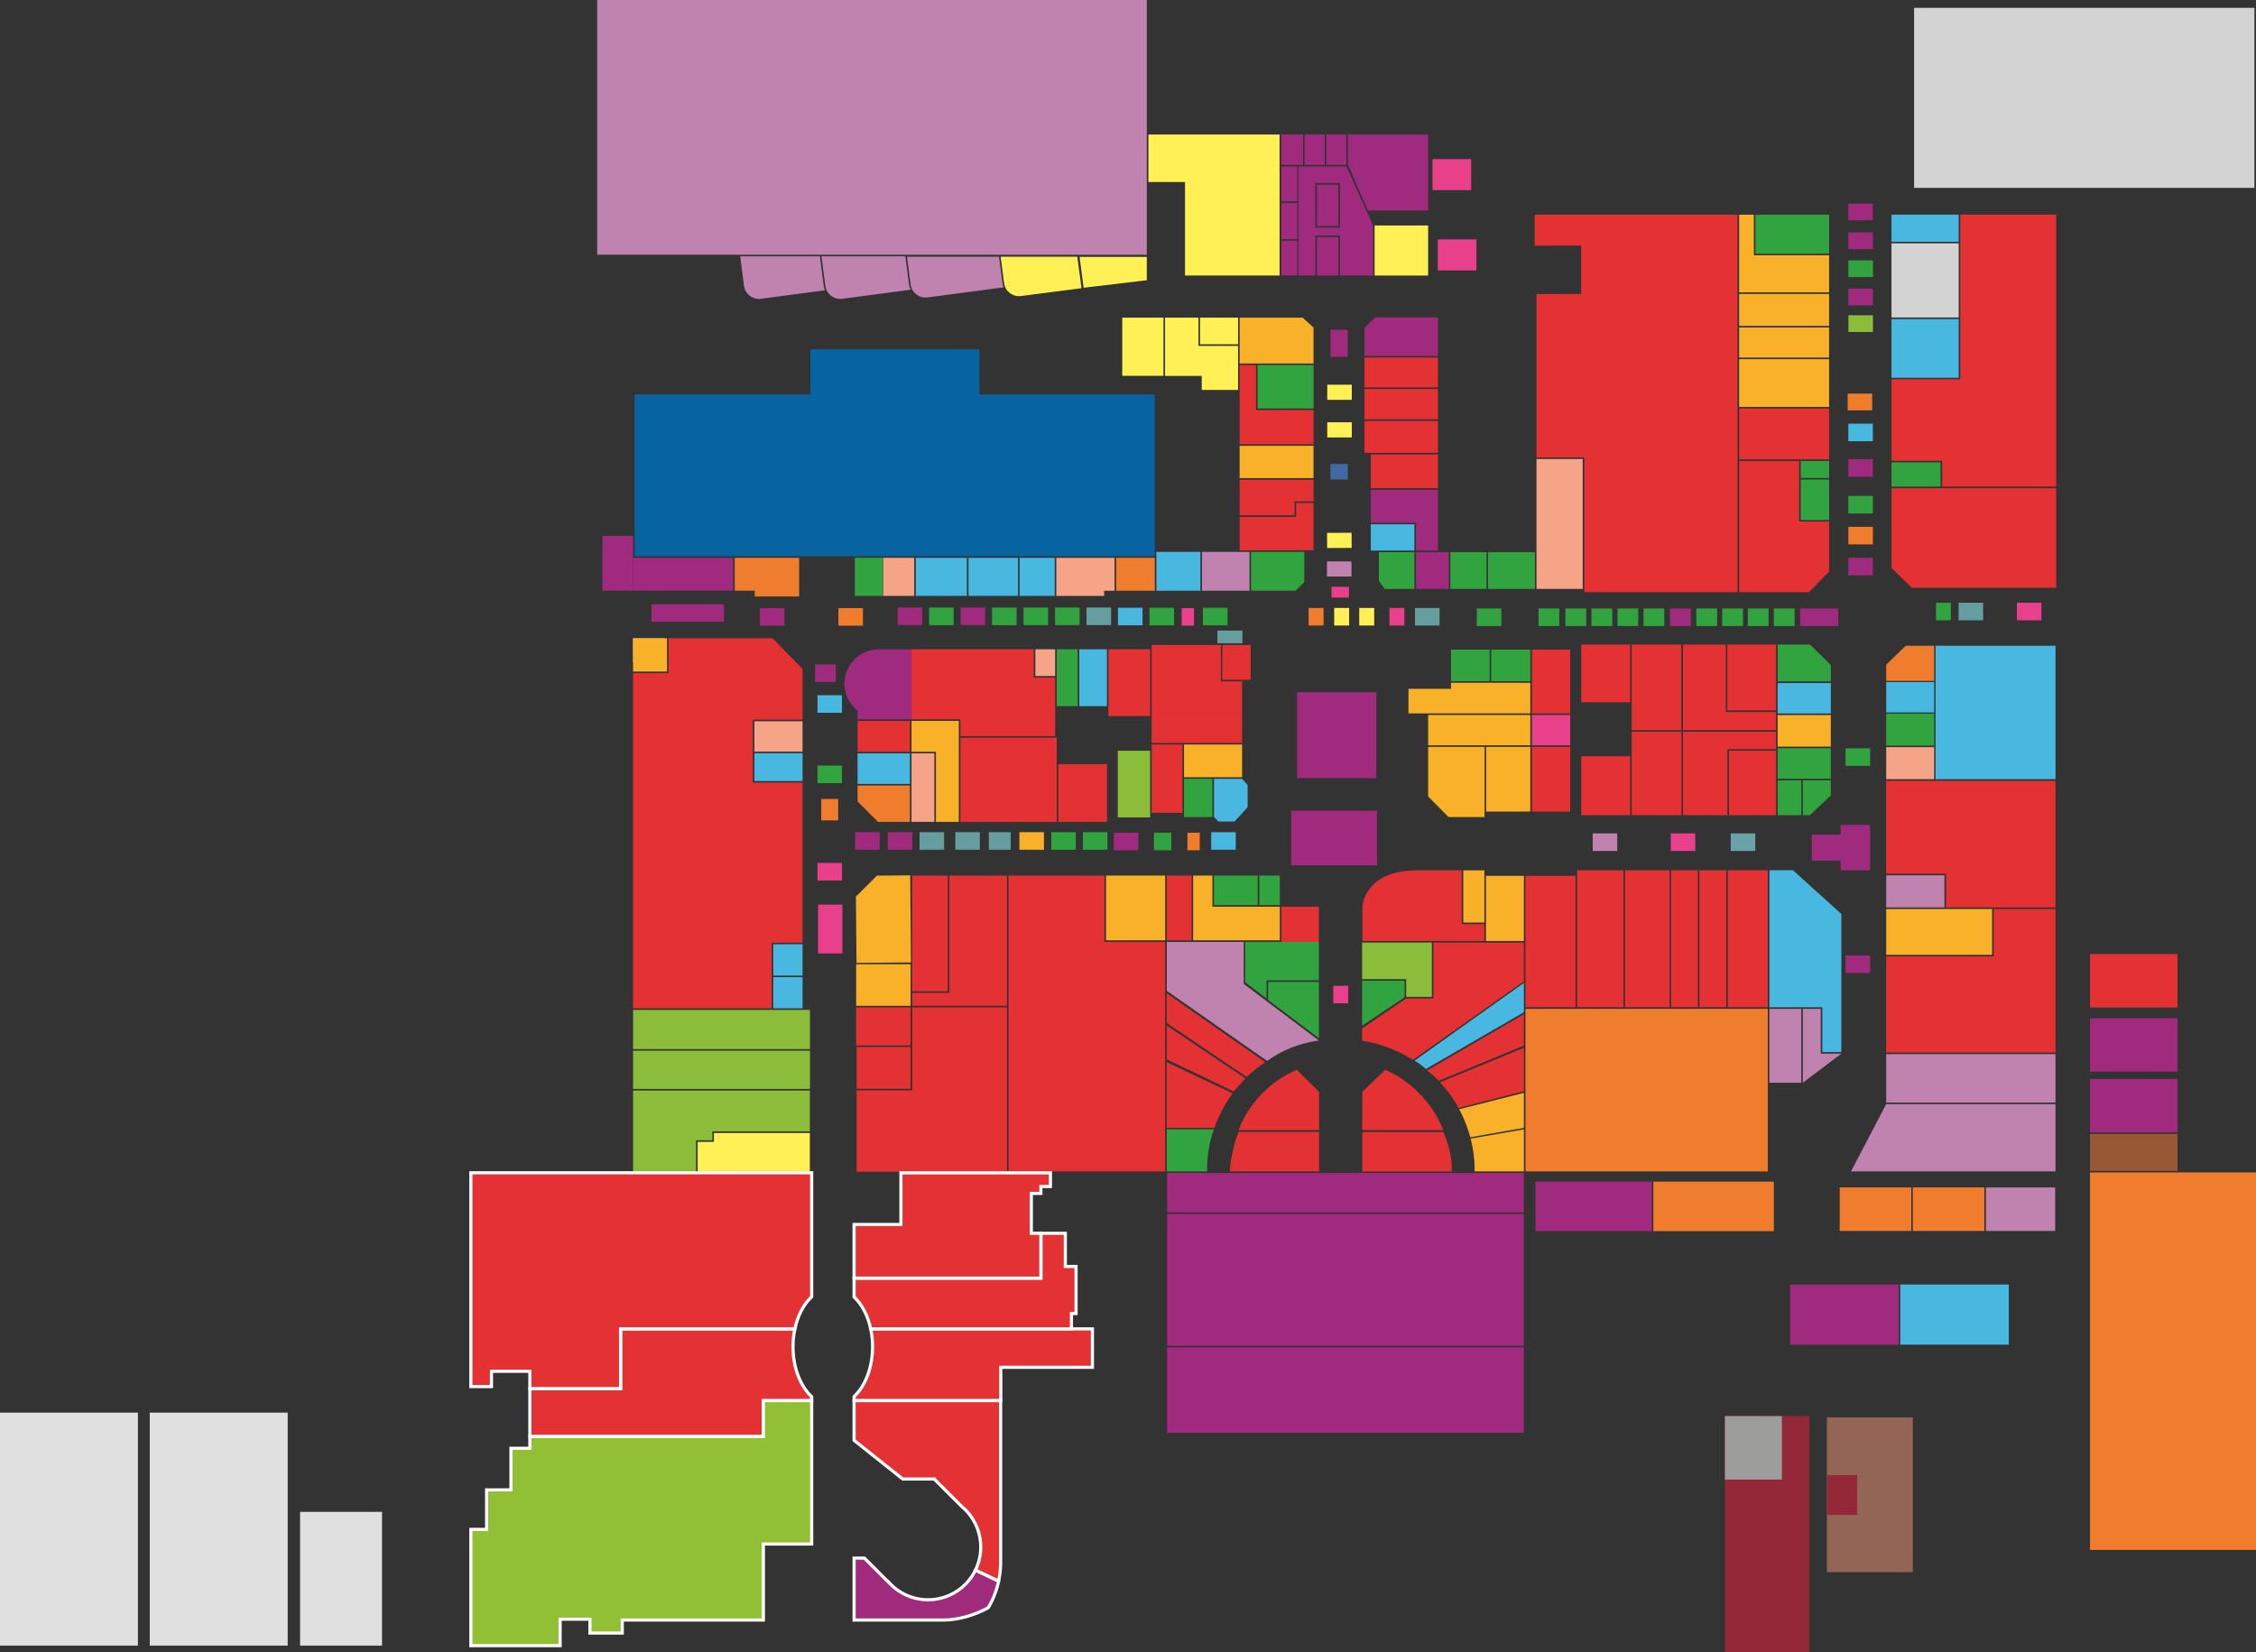 <svg id="схема" xmlns="http://www.w3.org/2000/svg" viewBox="0 0 1437.25 1052.77">
  <rect x="0" y="0" width="1437.25" height="1052.77" fill="#333333" stroke="none"/>
  <title>schema</title>
  <g>
    <rect x="735.15" y="530.6" width="11.05" height="11.19" fill="#32a43f"/>
    <rect x="1014.68" y="531.04" width="15.63" height="11.19" fill="#c082af"/>
    <rect x="1064.4" y="531.04" width="15.63" height="11.19" fill="#e9408b"/>
    <rect x="1102.61" y="531.04" width="15.63" height="11.19" fill="#6ba2a9"/>
    <polygon points="516.29 251.37 516.29 222.61 623.95 222.61 623.95 251.37 735.7 251.37 735.7 354.43 404.31 354.43 404.31 251.37 516.29 251.37" fill="#0864a1"/>
    <rect x="1053.3" y="752.92" width="76.78" height="31.55" fill="#ef7d2d"/>
    <rect x="687.59" y="413.73" width="17.58" height="36.23" fill="#48b8e1"/>
    <rect x="545.45" y="614.4" width="34.66" height="26.5" fill="#f9b129"/>
    <polygon points="579.88 557.77 558.7 557.95 545.27 571.27 545.68 613.54 580.34 613.25 579.88 557.77" fill="#f9b129"/>
    <polygon points="403.31 373.57 403.31 355.44 467.09 355.44 467.09 373.57 467.09 376.38 403.31 376.38 403.31 373.57" fill="#a02a7d"/>
    <rect x="869.28" y="227.83" width="46.81" height="19.05" fill="#e43133"/>
    <rect x="1132.51" y="435.24" width="33.85" height="19.39" fill="#48b8e1"/>
    <polyline points="1205.04 293.62 1205.04 241.66 1248.85 241.67 1248.85 136.76 1309.96 136.76 1309.96 188.87 1309.96 208.69 1309.96 310.08 1237.28 310.08 1237.28 293.62" fill="#e43133"/>
    <rect x="1205.03" y="203.29" width="42.81" height="37.43" fill="#48b8e1"/>
    <rect x="1205.03" y="155.05" width="42.81" height="47.24" fill="#d3d3d3"/>
    <rect x="1205.03" y="136.76" width="42.81" height="17.29" fill="#48b8e1"/>
    <rect x="1205.03" y="294.62" width="31.24" height="15.46" fill="#32a43f"/>
    <rect x="712.12" y="478.37" width="20.6" height="42.47" fill="#8cbd3a"/>
    <path d="M714.07,1142.29a72,72,0,0,1,33-13l-47.92-36.09v-26.75h-49v31.17" transform="translate(93.21 -466.25)" fill="#c082af"/>
    <polygon points="793.31 600.16 793.31 625.91 806.9 636.25 806.9 624.63 840.23 624.63 840.23 600.16 793.31 600.16" fill="#32a43f"/>
    <polygon points="772.4 577.74 772.4 557.91 760.14 557.91 760.14 599.16 815.34 599.16 815.34 577.74 772.4 577.74" fill="#f9b129"/>
    <rect x="1132.51" y="476.75" width="33.85" height="19.43" fill="#32a43f"/>
    <polygon points="1148.56 497.18 1148.56 519.43 1152.98 519.43 1166.36 506.95 1166.36 497.18 1148.56 497.18" fill="#32a43f"/>
    <polygon points="807.9 625.63 807.9 637.17 840.23 661.53 840.23 625.63 807.9 625.63" fill="#32a43f"/>
    <polygon points="672.22 431.75 658.6 431.75 658.6 413.73 580.71 413.73 580.71 458.35 611.84 458.35 611.84 469.07 672.22 469.07 672.22 469.07 672.22 431.75" fill="#e43133"/>
    <rect x="380.45" width="350.17" height="162.32" fill="#c082af"/>
    <path d="M820,1102.43H802.62l-28.06,19.12v7.86a85.51,85.51,0,0,1,32.4,12.17l70.66-50v-24.72H820v35.58h0Z" transform="translate(93.21 -466.25)" fill="#e43133"/>
    <polygon points="867.77 623.93 895.83 623.93 895.83 635.18 912.19 635.18 912.19 600.59 867.77 600.59 867.77 623.93" fill="#8cbd3a"/>
    <polygon points="867.77 624.93 867.77 653.58 894.83 635.46 894.83 624.93 867.77 624.93" fill="#32a43f"/>
    <path d="M877.62,1111.24v-18.67L808,1142.07a51,51,0,0,1,7.2,5.34" transform="translate(93.21 -466.25)" fill="#48b8e1"/>
    <path d="M823.8,1155.52A77.27,77.27,0,0,1,836,1172.27l41.65-10.7v-27.7l-53.51,22-0.3-.32" transform="translate(93.21 -466.25)" fill="#e43133"/>
    <path d="M836.4,1173.06l-0.21-.36a82.43,82.43,0,0,1,7.27,18.23l34.15-6v-22.33Z" transform="translate(93.21 -466.25)" fill="#f9b129"/>
    <path d="M846.24,1212.67c0,0.2,0-.19,0,0h31.38v-26.8l-33.94,5.88a80.1,80.1,0,0,1,2.57,20.92" transform="translate(93.21 -466.25)" fill="#f9b129"/>
    <path d="M692.1,1162.94l-42-19.91v41.89h30.36a83.29,83.29,0,0,1,12.28-22.83c-0.22.29-.44,0.57-0.65,0.85" transform="translate(93.21 -466.25)" fill="#e43133"/>
    <path d="M678.31,1185.83h-28.2v26.84h25.74c0-.19,0,0.2,0,0a76.39,76.39,0,0,1,4.29-26.84" transform="translate(93.21 -466.25)" fill="#32a43f"/>
    <path d="M809.88,1020.81H838v34.28h14.42v10.74H774.76V1044S775.51,1020.81,809.88,1020.81Z" transform="translate(93.21 -466.25)" fill="#e43133"/>
    <polygon points="902.1 333.09 873.3 333.09 873.3 312.06 916.1 312.06 916.09 350.82 902.1 350.82 902.1 333.09" fill="#a02a7d"/>
    <polygon points="777.79 420.11 777.8 420.11 777.8 410.98 733.73 410.98 733.73 454.21 791.32 454.21 791.32 434.17 777.79 434.17 777.79 420.11" fill="#e43133"/>
    <polygon points="977.72 136.8 977.72 156.54 1007.34 156.46 1007.34 187.3 978.87 187.38 978.87 291.46 978.87 291.46 978.87 291.46 1009.31 291.46 1009.31 377.34 1106.97 377.34 1106.97 136.8 977.72 136.8" fill="#e43133"/>
    <rect x="1147.21" y="293.72" width="18.07" height="10.84" fill="#32a43f"/>
    <rect x="403.31" y="643.5" width="112.69" height="24.98" fill="#8cbd3a"/>
    <rect x="480.6" y="479.92" width="30.69" height="17.76" fill="#48b8e1"/>
    <rect x="1201.66" y="476.08" width="30.55" height="20.42" fill="#f5a487"/>
    <rect x="1201.66" y="557.74" width="37.09" height="20.47" fill="#c082af"/>
    <polygon points="1201.66 497.55 1309.52 497.55 1309.52 578.21 1239.76 578.21 1239.76 556.74 1201.66 556.74 1201.66 497.55" fill="#e43133"/>
    <rect x="1210.6" y="818.48" width="69.16" height="38.32" fill="#48b8e1"/>
    <rect x="581.1" y="557.92" width="22.74" height="73.71" fill="#e43133"/>
    <rect x="480.6" y="459.58" width="30.69" height="19.34" fill="#f5a487"/>
    <rect x="492.64" y="622.64" width="18.65" height="19.86" fill="#48b8e1"/>
    <polygon points="511.29 601.66 511.29 621.64 492.64 621.64 492.64 601.68 511.29 601.66" fill="#48b8e1"/>
    <rect x="611.84" y="470.07" width="61.38" height="53.65" fill="#e43133"/>
    <rect x="674.22" y="486.92" width="31.03" height="36.76" fill="#e43133"/>
    <rect x="546.34" y="459.35" width="33.36" height="19.67" fill="#e43133"/>
    <rect x="546.34" y="480.01" width="33.36" height="19.5" fill="#48b8e1"/>
    <polygon points="579.71 523.68 559.33 523.68 546.34 510.7 546.34 500.51 579.71 500.51 579.71 523.68" fill="#ef7d2d"/>
    <rect x="754.31" y="474.4" width="37.01" height="20.85" fill="#f9b129"/>
    <rect x="733.73" y="454.21" width="57.6" height="19.2" fill="#e43133"/>
    <rect x="733.73" y="474.4" width="19.58" height="43.52" fill="#e43133"/>
    <rect x="1201.66" y="434.62" width="30.55" height="19.36" fill="#48b8e1"/>
    <rect x="1201.66" y="454.73" width="30.55" height="20.39" fill="#32a43f"/>
    <polygon points="1201.66 433.87 1201.66 423.56 1214.12 411.47 1232.21 411.47 1232.21 433.87 1201.66 433.87" fill="#ef7d2d"/>
    <polygon points="1233.09 496.5 1233.09 411.47 1277.56 411.47 1309.52 411.47 1309.52 496.5 1233.09 496.5" fill="#48b8e1"/>
    <polygon points="946.78 517.13 946.78 475.9 974.94 475.9 974.94 517.12 946.78 517.13" fill="#f9b129"/>
    <polygon points="945.78 517.63 945.78 520.62 922.84 520.62 909.84 507.49 909.84 475.9 945.78 475.9 945.78 517.63" fill="#f9b129"/>
    <polygon points="909.84 474.9 909.84 455.56 974.94 455.56 974.94 474.9 945.78 474.9 909.84 474.9" fill="#f9b129"/>
    <polygon points="897.3 454.56 897.3 438.92 924.41 438.92 924.41 435.04 974.94 435.07 974.94 454.56 897.3 454.56" fill="#f9b129"/>
    <polygon points="1000.35 454.56 1000.35 413.91 975.94 413.91 975.94 454.56 1000.35 454.56" fill="#e43133"/>
    <rect x="975.94" y="475.9" width="24.42" height="41.26" fill="#e43133"/>
    <rect x="1007.38" y="410.71" width="31.15" height="36.79" fill="#e43133"/>
    <rect x="1039.53" y="466.24" width="31.69" height="53.19" fill="#e43133"/>
    <rect x="1132.51" y="455.63" width="33.85" height="20.12" fill="#f9b129"/>
    <polygon points="1132.51 434.17 1166.36 434.17 1166.36 423.71 1153.08 410.71 1132.51 410.71 1132.51 434.17" fill="#32a43f"/>
    <rect x="1039.53" y="410.71" width="31.6" height="54.54" fill="#e43133"/>
    <rect x="1100.47" y="410.71" width="31.04" height="41.96" fill="#e43133"/>
    <rect x="1101.47" y="478.36" width="30.04" height="41.07" fill="#e43133"/>
    <polygon points="1099.48 453.68 1099.48 410.71 1072.18 410.71 1072.18 465.25 1131.51 465.25 1131.51 453.68 1099.48 453.68" fill="#e43133"/>
    <polygon points="1131.51 466.25 1100.88 466.25 1072.22 466.25 1072.22 519.43 1100.48 519.43 1100.48 477.37 1131.51 477.37 1131.51 466.25" fill="#e43133"/>
    <rect x="1147.21" y="305.57" width="18.07" height="25.77" fill="#32a43f"/>
    <rect x="873.3" y="334.09" width="27.8" height="16.73" fill="#48b8e1"/>
    <polygon points="830.93 351.66 830.93 370.92 825.37 376.41 797.03 376.41 797.03 351.66 830.93 351.66" fill="#32a43f"/>
    <polygon points="878.44 351.82 878.44 370.04 882.14 375.24 901.1 375.24 901.1 351.82 878.44 351.82" fill="#32a43f"/>
    <polygon points="796.03 351.66 796.03 376.41 765.75 376.41 765.75 352.8 765.75 351.66 775.73 351.66 796.03 351.66" fill="#c082af"/>
    <polygon points="902.1 351.82 902.1 375.24 923.01 375.24 923.01 352.82 923.01 351.82 915.55 351.82 902.1 351.82" fill="#a02a7d"/>
    <rect x="711.06" y="355.43" width="24.64" height="20.98" fill="#ef7d2d"/>
    <polygon points="468.09 355.44 468.09 376.38 480.84 376.38 480.84 380.07 509.12 380.07 509.12 355.44 468.09 355.44" fill="#ef7d2d"/>
    <polygon points="742.32 686.68 742.32 600.16 703.64 600.16 703.64 557.91 642.52 557.91 642.52 746.42 742.32 746.42 742.32 686.68" fill="#e43133"/>
    <rect x="946.66" y="558.09" width="24.17" height="41.5" fill="#f9b129"/>
    <rect x="932.24" y="554.57" width="13.42" height="33.28" fill="#f9b129"/>
    <rect x="704.64" y="557.91" width="37.68" height="41.25" fill="#f9b129"/>
    <rect x="743.32" y="557.91" width="15.82" height="41.25" fill="#e43133"/>
    <rect x="736.7" y="351.66" width="28.05" height="24.76" fill="#48b8e1"/>
    <rect x="978.87" y="292.46" width="29.44" height="82.77" fill="#f5a487"/>
    <rect x="924.01" y="351.82" width="23.06" height="23.42" fill="#32a43f"/>
    <rect x="1007.38" y="481.85" width="31.15" height="37.58" fill="#e43133"/>
    <rect x="1163.89" y="903.14" width="54.72" height="98.59" fill="#936557"/>
    <polygon points="950.02 434.07 950.02 413.92 974.94 413.92 974.94 434.07 950.02 434.07" fill="#32a43f"/>
    <polygon points="924.4 434.07 924.4 413.92 949.02 413.92 949.02 434.07 924.4 434.07" fill="#32a43f"/>
    <rect x="947.99" y="351.82" width="29.88" height="23.42" fill="#32a43f"/>
    <rect x="826.31" y="441.03" width="50.52" height="54.79" fill="#a02a7d"/>
    <rect x="1140.43" y="818.48" width="69.18" height="38.32" fill="#a02a7d"/>
    <polygon points="604.85 557.91 604.85 632.62 581.14 632.62 581.14 640.9 641.52 640.9 641.52 557.91 604.85 557.91" fill="#e43133"/>
    <polygon points="1309.96 374.47 1236.16 374.47 1236.16 374.47 1217.86 374.47 1205.04 361.93 1205.04 311.09 1309.96 311.09 1309.96 374.47" fill="#e43133"/>
    <polyline points="1152.4 377.34 1165.28 364.19 1165.28 332.3 1146.21 332.3 1146.21 293.72 1107.97 293.72 1107.97 377.34" fill="#e43133"/>
    <rect x="1107.97" y="228.86" width="57.31" height="30.41" fill="#f9b129"/>
    <rect x="1107.97" y="260.27" width="57.31" height="32.45" fill="#e43133"/>
    <rect x="869.28" y="268.23" width="46.81" height="20.33" fill="#e43133"/>
    <rect x="873.3" y="289.56" width="42.8" height="21.5" fill="#e43133"/>
    <rect x="789.74" y="284.06" width="47.08" height="20.58" fill="#f9b129"/>
    <polygon points="869.28 226.83 869.28 208.78 876.05 202.26 916.09 202.26 916.09 226.83 869.28 226.83" fill="#a02a7d"/>
    <polygon points="789.74 231.6 836.82 231.6 836.82 208.74 829.88 202.4 789.74 202.4 789.74 231.6" fill="#f9b129"/>
    <rect x="801.17" y="232.6" width="35.66" height="27.66" fill="#32a43f"/>
    <rect x="562.6" y="355.43" width="19.82" height="24.27" fill="#f5a487"/>
    <polygon points="703.42 376.41 710.06 376.41 710.06 355.44 672.94 355.44 672.94 379.71 703.42 379.71 703.42 376.41" fill="#f5a487"/>
    <rect x="706.17" y="413.73" width="26.56" height="42.54" fill="#e43133"/>
    <polygon points="825.76 320.47 825.76 329.32 789.74 329.32 789.74 350.66 836.82 350.66 836.82 320.47 825.76 320.47" fill="#e43133"/>
    <rect x="383.81" y="341.47" width="19.49" height="34.91" fill="#a02a7d"/>
    <path d="M691.62,1202.54a57.46,57.46,0,0,0-1.27,10.13h56.8V1187.5H695.86a79.85,79.85,0,0,0-4.24,15" transform="translate(93.21 -466.25)" fill="#e43133"/>
    <path d="M831,1202.55a85,85,0,0,0-4.62-15H774.69l0,25.17h57a46.07,46.07,0,0,0-.76-10.12" transform="translate(93.21 -466.25)" fill="#e43133"/>
    <path d="M810,1161.95a66.14,66.14,0,0,0-20.79-14l-14.49,14-0.13,24.38h51.68A70.47,70.47,0,0,0,810,1161.95" transform="translate(93.21 -466.25)" fill="#e43133"/>
    <path d="M733,1147.94a65.61,65.61,0,0,0-21,14,67.66,67.66,0,0,0-16.15,24.38h51.29V1162Z" transform="translate(93.21 -466.25)" fill="#e43133"/>
    <rect x="816.34" y="577.74" width="23.89" height="22.42" fill="#e43133"/>
    <rect x="773.4" y="557.91" width="27.85" height="18.82" fill="#32a43f"/>
    <polygon points="731.62 85.72 731.62 115.99 754.94 115.99 754.94 175.55 815.18 175.55 815.18 85.72 731.62 85.72" fill="#fff155"/>
    <rect x="1172.05" y="756.63" width="45.6" height="27.72" fill="#ef7d2d"/>
    <rect x="1218.6" y="756.63" width="45.58" height="27.72" fill="#ef7d2d"/>
    <polygon points="858.77 85.72 858.77 105.06 871.44 134.14 909.66 134.14 909.84 134.14 909.84 85.72 858.77 85.72" fill="#a02a7d"/>
    <rect x="875.74" y="143.68" width="34.1" height="31.88" fill="#fff155"/>
    <rect x="816.18" y="85.71" width="13.98" height="19.34" fill="#a02a7d"/>
    <rect x="831.16" y="85.71" width="12.78" height="19.34" fill="#a02a7d"/>
    <rect x="844.94" y="85.71" width="12.83" height="19.34" fill="#a02a7d"/>
    <rect x="714.96" y="202.4" width="26.26" height="37.06" fill="#fff155"/>
    <rect x="764.52" y="202.4" width="24.23" height="16.98" fill="#fff155"/>
    <polygon points="515.94 694.85 403.31 694.85 403.31 716.98 403.31 722.55 403.31 746.42 443.46 746.42 443.46 726.58 453.83 726.58 453.83 720.91 515.94 720.91 515.94 694.85" fill="#8cbd3a"/>
    <rect x="778.66" y="411.01" width="18.12" height="22.15" fill="#e43133"/>
    <polygon points="454.83 721.92 454.83 727.58 444.46 727.58 444.46 746.42 453.82 746.42 472.71 746.42 515.94 746.42 515.94 721.92 454.83 721.92" fill="#fff155"/>
    <rect x="816.25" y="129.29" width="10.24" height="23.13" fill="#a02a7d"/>
    <rect x="816.25" y="106.1" width="10.24" height="22.19" fill="#a02a7d"/>
    <rect x="816.25" y="153.36" width="10.24" height="22.13" fill="#a02a7d"/>
    <rect x="1265.19" y="756.65" width="44.11" height="27.72" fill="#c082af"/>
    <rect x="673.22" y="413.73" width="13.37" height="36.23" fill="#32a43f"/>
    <rect x="659.6" y="413.73" width="12.62" height="17.02" fill="#f5a487"/>
    <polygon points="940.61 152.55 940.61 172.32 915.97 172.33 915.97 152.55 940.61 152.55" fill="#e9408b"/>
    <polygon points="937.25 101.39 937.25 121.16 912.6 121.16 912.6 101.38 937.25 101.39" fill="#e9408b"/>
    <rect x="822.59" y="516.57" width="54.68" height="34.76" fill="#a02a7d"/>
    <path d="M650.11,1119.73v21.52l42.64,20.49c2-2.73,4.56-4.78,7.46-8.36Z" transform="translate(93.21 -466.25)" fill="#e43133"/>
    <path d="M764.64,572.31H734V641.8h10.8V616.33h15.63V641.8h21.07V609.93Zm-4.23,39H744.78V582.92h15.63v28.39Z" transform="translate(93.21 -466.25)" fill="#a02a7d"/>
    <rect x="415.03" y="385.03" width="46.19" height="11.19" fill="#a02a7d"/>
    <rect x="869.28" y="247.88" width="46.81" height="19.27" fill="#e43133"/>
    <rect x="802.26" y="557.91" width="13.08" height="18.82" fill="#32a43f"/>
    <rect x="544.59" y="355.43" width="17.84" height="24.27" fill="#32a43f"/>
    <polygon points="580.71 459.35 580.71 479.02 596.27 479.02 596.27 523.68 580.71 523.68 580.71 523.68 610.84 523.68 610.84 459.35 580.71 459.35" fill="#f9b129"/>
    <rect x="1100.75" y="554.53" width="25.48" height="87.29" fill="#e43133"/>
    <rect x="1064.6" y="554.55" width="17.09" height="87.26" fill="#e43133"/>
    <rect x="1004.73" y="554.55" width="29.55" height="87.26" fill="#e43133"/>
    <rect x="971.83" y="558.09" width="31.9" height="83.72" fill="#e43133"/>
    <rect x="1082.69" y="554.55" width="17.06" height="87.26" fill="#e43133"/>
    <path d="M466.17,880v0a21.87,21.87,0,0,0-21.38,21.86,21.55,21.55,0,0,0,8.37,17.2l0,5.53h34.36V880H466.17Z" transform="translate(93.21 -466.25)" fill="#a02a7d"/>
    <rect x="975.94" y="455.56" width="24.42" height="19.34" fill="#e9408b"/>
    <rect x="1127.24" y="642.82" width="20.31" height="47.1" fill="#c082af"/>
    <rect x="1201.66" y="671.69" width="107.86" height="30.86" fill="#c082af"/>
    <polygon points="1179.23 746.42 1201.66 703.55 1309.52 703.55 1309.52 746.42 1179.23 746.42" fill="#c082af"/>
    <rect x="1035.28" y="554.55" width="28.33" height="87.26" fill="#e43133"/>
    <polygon points="1165.28 186.3 1165.28 162.66 1117.37 162.66 1117.37 136.8 1107.97 136.8 1107.97 186.3 1165.28 186.3" fill="#f9b129"/>
    <rect x="1118.37" y="136.8" width="46.91" height="24.87" fill="#32a43f"/>
    <rect x="1107.97" y="187.3" width="57.31" height="20.35" fill="#f9b129"/>
    <rect x="1107.97" y="208.66" width="57.31" height="19.21" fill="#f9b129"/>
    <polygon points="773.4 520.6 776.21 523.45 786.53 523.45 794.84 514.35 794.84 500.27 791.32 496.25 773.4 496.25 773.4 520.6" fill="#48b8e1"/>
    <polygon points="754.31 517.86 754.31 520.6 772.4 520.6 772.4 496.25 754.31 496.25 754.31 517.86" fill="#32a43f"/>
    <rect x="971.83" y="642.82" width="154.41" height="103.6" fill="#ef7d2d"/>
    <polygon points="1159.95 671.36 1173.08 671.36 1148.55 689.91 1148.55 642.82 1159.95 642.82 1159.95 671.36" fill="#c082af"/>
    <path d="M1079.87,1048.83a0.47,0.47,0,0,0-.15-0.35L1049.35,1021c-0.1-.09-0.23-0.15-0.32-0.23h-15v87.29h33.71v28.55h12.13v-28.55h0v-59.24h0Z" transform="translate(93.21 -466.25)" fill="#48b8e1"/>
    <rect x="978.24" y="752.92" width="74.06" height="31.55" fill="#a02a7d"/>
    <rect x="1331.5" y="747.06" width="105.76" height="240.55" fill="#ef7d2d"/>
    <rect x="1331.5" y="722.55" width="55.73" height="23.51" fill="#985836"/>
    <rect x="1331.5" y="687.53" width="55.73" height="34.02" fill="#a02a7d"/>
    <rect x="1331.5" y="648.82" width="55.73" height="34.02" fill="#a02a7d"/>
    <rect x="1331.5" y="607.94" width="55.73" height="34.02" fill="#e43133"/>
    <polygon points="1436.23 4.99 1219.43 4.99 1219.43 119.28 1219.43 119.71 1436.23 119.71 1436.23 4.99" fill="#d3d3d3"/>
    <rect x="95.41" y="900.12" width="87.86" height="148.45" fill="#e0e0e0"/>
    <rect x="191.18" y="963.35" width="52.2" height="85.22" fill="#e0e0e0"/>
    <rect y="900.12" width="87.86" height="148.45" fill="#e0e0e0"/>
    <rect x="771.64" y="530.26" width="15.63" height="11.19" fill="#48b8e1"/>
    <rect x="743.52" y="747.4" width="227.3" height="25.1" fill="#a02a7d"/>
    <rect x="743.52" y="773.5" width="227.3" height="84.01" fill="#a02a7d"/>
    <rect x="743.52" y="858.5" width="227.3" height="54.45" fill="#a02a7d"/>
    <rect x="617.01" y="355.43" width="31.57" height="24.27" fill="#48b8e1"/>
    <rect x="583.42" y="355.43" width="32.59" height="24.27" fill="#48b8e1"/>
    <rect x="1164.12" y="939.97" width="19.01" height="25.35" fill="#942838"/>
    <rect x="1098.92" y="902.31" width="53.81" height="150.46" fill="#942838"/>
    <rect x="484.11" y="387.49" width="15.64" height="11.19" fill="#a02a7d"/>
    <rect x="571.85" y="387.1" width="15.64" height="11.19" fill="#a02a7d"/>
    <rect x="534.13" y="387.49" width="15.63" height="11.19" fill="#ef7d2d"/>
    <rect x="591.91" y="387.16" width="15.63" height="11.19" fill="#32a43f"/>
    <rect x="632.02" y="387.16" width="15.63" height="11.19" fill="#32a43f"/>
    <rect x="652.08" y="387.1" width="15.64" height="11.19" fill="#32a43f"/>
    <rect x="672.14" y="387.1" width="15.64" height="11.19" fill="#32a43f"/>
    <rect x="611.97" y="387.1" width="15.64" height="11.19" fill="#a02a7d"/>
    <rect x="901.48" y="387.38" width="15.64" height="11.2" fill="#659e9f"/>
    <rect x="885.18" y="387.38" width="9.52" height="11.19" fill="#e9408b"/>
    <rect x="849.99" y="387.38" width="9.52" height="11.19" fill="#fff155"/>
    <rect x="833.7" y="387.38" width="9.52" height="11.19" fill="#ef7d2d"/>
    <rect x="980.15" y="387.7" width="13.23" height="11.19" fill="#32a43f"/>
    <rect x="1177.51" y="129.7" width="15.63" height="10.66" fill="#a02a7d"/>
    <rect x="1177.56" y="148.09" width="15.64" height="10.66" fill="#a02a7d"/>
    <rect x="1177.56" y="183.9" width="15.64" height="10.66" fill="#a02a7d"/>
    <rect x="1177.54" y="292.6" width="15.63" height="11.19" fill="#a02a7d"/>
    <rect x="1177.54" y="335.69" width="15.63" height="11.19" fill="#ef7d2d"/>
    <rect x="1177.54" y="315.98" width="15.63" height="11.19" fill="#32a43f"/>
    <rect x="1177.54" y="269.96" width="15.63" height="11.19" fill="#48b8e1"/>
    <rect x="1177.11" y="250.81" width="15.63" height="10.66" fill="#ef7d2d"/>
    <rect x="1177.54" y="355.4" width="15.63" height="11.19" fill="#a02a7d"/>
    <rect x="1177.59" y="165.9" width="15.63" height="10.66" fill="#32a43f"/>
    <rect x="1233.39" y="384.06" width="9.44" height="11.2" fill="#32a43f"/>
    <rect x="1284.91" y="384.06" width="15.63" height="11.19" fill="#e9408b"/>
    <rect x="1175.77" y="476.81" width="15.64" height="11.19" fill="#32a43f"/>
    <rect x="1175.77" y="608.8" width="15.64" height="11.19" fill="#a02a7d"/>
    <rect x="849.39" y="628.11" width="9.52" height="11.19" fill="#e9408b"/>
    <rect x="709.61" y="530.6" width="15.63" height="11.2" fill="#a02a7d"/>
    <rect x="756.49" y="530.6" width="7.82" height="11.19" fill="#ef7d2d"/>
    <rect x="520.78" y="442.98" width="15.63" height="11.19" fill="#48b8e1"/>
    <rect x="521.16" y="576.41" width="15.52" height="31.11" fill="#e9408b"/>
    <rect x="520.78" y="549.86" width="15.64" height="11.19" fill="#e9408b"/>
    <rect x="520.78" y="487.82" width="15.63" height="11.19" fill="#32a43f"/>
    <polygon points="533.99 522.75 533.99 509.09 523.21 509.09 523.21 522.75 533.99 522.75" fill="#ef7d2d"/>
    <rect x="689.92" y="530.26" width="15.63" height="11.19" fill="#32a43f"/>
    <rect x="865.94" y="387.38" width="9.52" height="11.19" fill="#fff155"/>
    <rect x="940.83" y="387.7" width="15.64" height="11.2" fill="#32a43f"/>
    <rect x="752.18" y="805.83" width="15.64" height="9.64" transform="translate(88.76 -462.06) rotate(-0.32)" fill="#fff155"/>
    <rect x="847.6" y="295.62" width="11.05" height="9.92" fill="#4369a3"/>
    <rect x="847.6" y="210.12" width="11.05" height="17.27" fill="#a02a7d"/>
    <rect x="845.57" y="269.08" width="15.63" height="9.64" fill="#fff155"/>
    <rect x="845.57" y="245.13" width="15.63" height="9.64" fill="#fff155"/>
    <rect x="845.38" y="357.72" width="15.64" height="9.64" fill="#c082af"/>
    <rect x="848.27" y="373.9" width="11.12" height="6.85" fill="#e9408b"/>
    <rect x="1080.7" y="387.7" width="13.23" height="11.19" fill="#32a43f"/>
    <rect x="1097.19" y="387.7" width="13.23" height="11.19" fill="#32a43f"/>
    <rect x="1113.5" y="387.7" width="13.23" height="11.19" fill="#32a43f"/>
    <rect x="1130.06" y="387.7" width="13.23" height="11.19" fill="#32a43f"/>
    <rect x="997.3" y="387.7" width="13.23" height="11.19" fill="#32a43f"/>
    <rect x="1177.59" y="200.88" width="15.63" height="10.66" fill="#8cbd3a"/>
    <rect x="1063.91" y="387.7" width="13.23" height="11.19" fill="#a02a7d"/>
    <rect x="1047.05" y="387.7" width="13.23" height="11.19" fill="#32a43f"/>
    <rect x="1013.88" y="387.7" width="13.23" height="11.19" fill="#32a43f"/>
    <rect x="1030.47" y="387.7" width="13.23" height="11.19" fill="#32a43f"/>
    <rect x="1247.77" y="384.06" width="15.64" height="11.2" fill="#659e9f"/>
    <rect x="565.57" y="530.26" width="15.64" height="11.19" fill="#a02a7d"/>
    <rect x="608.6" y="530.26" width="15.64" height="11.19" fill="#659e9f"/>
    <rect x="629.96" y="530.26" width="13.92" height="11.19" fill="#659e9f"/>
    <rect x="669.75" y="530.26" width="15.63" height="11.19" fill="#32a43f"/>
    <rect x="585.83" y="530.26" width="15.64" height="11.19" fill="#659e9f"/>
    <rect x="649.44" y="530.26" width="15.64" height="11.19" fill="#f9b129"/>
    <polygon points="1154.26 531.82 1172.6 531.82 1172.6 525.64 1191.41 525.64 1191.41 554.57 1172.6 554.57 1172.6 548.39 1154.26 548.39 1154.26 531.82" fill="#a02a7d"/>
    <rect x="544.75" y="530.26" width="15.63" height="11.19" fill="#a02a7d"/>
    <rect x="692.2" y="387.1" width="15.64" height="11.19" fill="#659e9f"/>
    <rect x="752.82" y="387.49" width="7.82" height="11.19" fill="#e9408b"/>
    <rect x="712.25" y="387.25" width="15.63" height="11.19" fill="#48b8e1"/>
    <rect x="732.31" y="387.25" width="15.64" height="11.19" fill="#32a43f"/>
    <rect x="766.37" y="387.25" width="15.64" height="11.19" fill="#32a43f"/>
    <rect x="519.27" y="423.33" width="13.23" height="11.19" fill="#a02a7d"/>
    <rect x="1146.83" y="387.7" width="24.31" height="11.19" fill="#a02a7d"/>
    <rect x="403.31" y="406.74" width="20.07" height="15.24" fill="#d3d3d3"/>
    <rect x="775.58" y="401.79" width="15.95" height="8.06" fill="#659e9f"/>
    <path d="M682.76,1122l-32.65-22.83v18.94l24,16.23,26.93,18.18a79.37,79.37,0,0,1,11.87-9.41Z" transform="translate(93.21 -466.25)" fill="#e43133"/>
    <line x1="693.83" y1="181.74" x2="691.31" y2="162.32" fill="none"/>
    <path d="M1079.87,1137.61" transform="translate(93.21 -466.25)" fill="#c082af"/>
    <path d="M815.92,1148.33a69.57,69.57,0,0,1,7.55,6.58l54.15-22.41v-20Z" transform="translate(93.21 -466.25)" fill="#e43133"/>
    <path d="M650.11,1096.75" transform="translate(93.21 -466.25)" fill="#d3d3d3"/>
    <rect x="838.99" y="151.08" width="13.63" height="24.47" fill="#a02a7d"/>
    <rect x="838.99" y="117.68" width="13.63" height="26.39" fill="#a02a7d"/>
    <polygon points="687.78 163.7 690.36 183.35 730.6 178.56 730.6 163.7 687.78 163.7" fill="#fff155"/>
    <path d="M593.1,629.84H544.28l2.17,16.71a9.67,9.67,0,0,0,10.81,8.33l38.54-5Z" transform="translate(93.21 -466.25)" fill="#fff155"/>
    <polygon points="789.74 305.65 789.74 328.32 824.76 328.32 824.76 319.47 836.82 319.47 836.82 305.65 789.74 305.65" fill="#e43133"/>
    <polygon points="800.17 232.6 789.74 232.6 789.74 283.06 836.82 283.06 836.82 261.26 800.17 261.26 800.17 232.6" fill="#e43133"/>
    <polygon points="763.52 202.4 742.22 202.4 742.22 239.53 765.61 239.53 765.61 248.46 788.74 248.46 788.74 231.6 788.74 226.49 788.74 220.39 763.52 220.39 763.52 202.4" fill="#fff155"/>
    <rect x="649.58" y="355.43" width="22.36" height="24.27" fill="#48b8e1"/>
    <polyline points="580.7 523.68 580.7 480.02 595.27 480.02 595.27 523.68" fill="#f5a487"/>
    <polygon points="491.64 622.64 491.64 622.64 491.64 600.68 511.29 600.66 511.29 498.68 479.6 498.68 479.6 458.58 511.29 458.58 511.29 426.25 492.25 406.74 425.96 406.74 425.88 428.92 403.31 428.92 403.31 486.35 403.31 642.5 417.56 642.5 491.64 642.5 491.64 622.64" fill="#e43133"/>
    <polygon points="515.97 643.5 515.97 669.48 403.31 669.48 403.31 693.85 516 693.85 516 643.5 515.97 643.5" fill="#8cbd3a"/>
    <rect x="1098.92" y="902.31" width="36.29" height="40.44" fill="#9d9d9c"/>
    <polygon points="1270.13 579.21 1270.13 609.42 1201.66 609.42 1201.66 670.68 1309.52 670.68 1309.52 579.21 1270.13 579.21" fill="#e43133"/>
    <rect x="1201.66" y="579.21" width="67.46" height="29.21" fill="#f9b129"/>
    <rect x="1132.51" y="497.18" width="15.05" height="22.25" fill="#32a43f"/>
    <polygon points="641.52 641.9 581.19 641.9 581.19 694.76 545.75 694.76 545.75 746.6 585.83 746.6 585.83 746.59 641.52 746.59 641.52 641.9" fill="#e43133"/>
    <rect x="545.45" y="641.9" width="34.66" height="24.23" fill="#e43133"/>
    <rect x="545.75" y="667.12" width="34.36" height="26.64" fill="#e43133"/>
    <path d="M431.56,648.3l-2.43-18.73H378.34l2.43,18.73a9.67,9.67,0,0,0,10.8,8.33l40.85-5.42A9.59,9.59,0,0,1,431.56,648.3Z" transform="translate(93.21 -466.25)" fill="#c082af"/>
    <path d="M483.6,629.57H430.13l2.43,18.73a9.67,9.67,0,0,0,10.8,8.33L487,650.84a9.53,9.53,0,0,1-1.12-3.4l-2.28-17.59" transform="translate(93.21 -466.25)" fill="#c082af"/>
    <path d="M545.45,646.55l-2.17-16.71H484.62l2.28,17.59a9.68,9.68,0,0,0,10.81,8.33l48.54-6.42A9.55,9.55,0,0,1,545.45,646.55Z" transform="translate(93.21 -466.25)" fill="#c082af"/>
    <rect x="403.31" y="406.74" width="21.65" height="21.18" fill="#f9b129"/>
  </g>
  <g>
    <path d="M412,1324.36A54.41,54.41,0,0,1,413.2,1313H302.15v38.13H244.36v30.5H393.12v-22.88h30.77v-2.53C416.76,1349.55,412,1337.78,412,1324.36Z" transform="translate(93.21 -466.25)" fill="#e43134" stroke="#fff" stroke-miterlimit="10" stroke-width="2"/>
    <path d="M461.5,1313a54.48,54.48,0,0,1,1.19,11.39c0,13.35-4.7,25.08-11.77,31.74v2.62h93.44v-21.27h58.39V1313H461.5Z" transform="translate(93.21 -466.25)" fill="#e43134" stroke="#fff" stroke-miterlimit="10" stroke-width="2"/>
    <path d="M423.89,1292.53v-79H206.77v136.22h13.11v-9.73h24.48v11h57.79V1313H413.2C415,1304.43,418.87,1297.21,423.89,1292.53Z" transform="translate(93.21 -466.25)" fill="#e43134" stroke="#fff" stroke-miterlimit="10" stroke-width="2"/>
    <polygon points="486.33 892.47 486.33 915.35 337.57 915.35 337.57 922.84 325.53 922.84 325.53 939.83 325.53 949.33 310.01 949.33 310.01 974.51 299.98 974.51 299.98 1031.74 299.98 1048.59 356.83 1048.59 356.83 1031.74 375.83 1031.74 375.83 1040.57 396.43 1040.57 396.43 1032.27 486.33 1032.27 486.33 983.84 517.1 983.84 517.1 892.47 486.33 892.47" fill="#91c035" stroke="#fff" stroke-miterlimit="10" stroke-width="2"/>
    <path d="M585.49,1252.1H569.91v28.56h-119v12c5,4.68,8.77,11.86,10.59,20.35H589.37v-9.77h2.94v-30h-6.82V1252.1h0Z" transform="translate(93.21 -466.25)" fill="#e43134" stroke="#fff" stroke-miterlimit="10" stroke-width="2"/>
    <polygon points="663.12 785.85 657.03 785.85 657.03 780.23 657.03 760.43 663.12 760.43 663.12 756.02 669.21 756.02 669.21 747.32 657.03 747.32 573.96 747.32 573.96 780.23 544.12 780.23 544.12 814.41 663.12 814.41 663.12 785.85" fill="#e43134" stroke="#fff" stroke-miterlimit="10" stroke-width="2"/>
    <path d="M502,1408.69l17.43,17.43a33.62,33.62,0,0,1,8.76,40.64l14.76,7a55.62,55.62,0,0,0,1.32-11.94V1358.73H450.91V1384l31,24.68H502Z" transform="translate(93.21 -466.25)" fill="#e43134" stroke="#fff" stroke-miterlimit="10" stroke-width="2"/>
    <path d="M528.21,1466.76a33.61,33.61,0,0,1-55.41,7.47l-0.08.08-15.25-15.25h-6.55v39.46H507.5c15.79,0,28.9-7.89,28.9-7.89a55,55,0,0,0,6.57-16.82Z" transform="translate(93.21 -466.25)" fill="#a02b7d" stroke="#fff" stroke-miterlimit="10" stroke-width="2"/>
  </g>
</svg>
